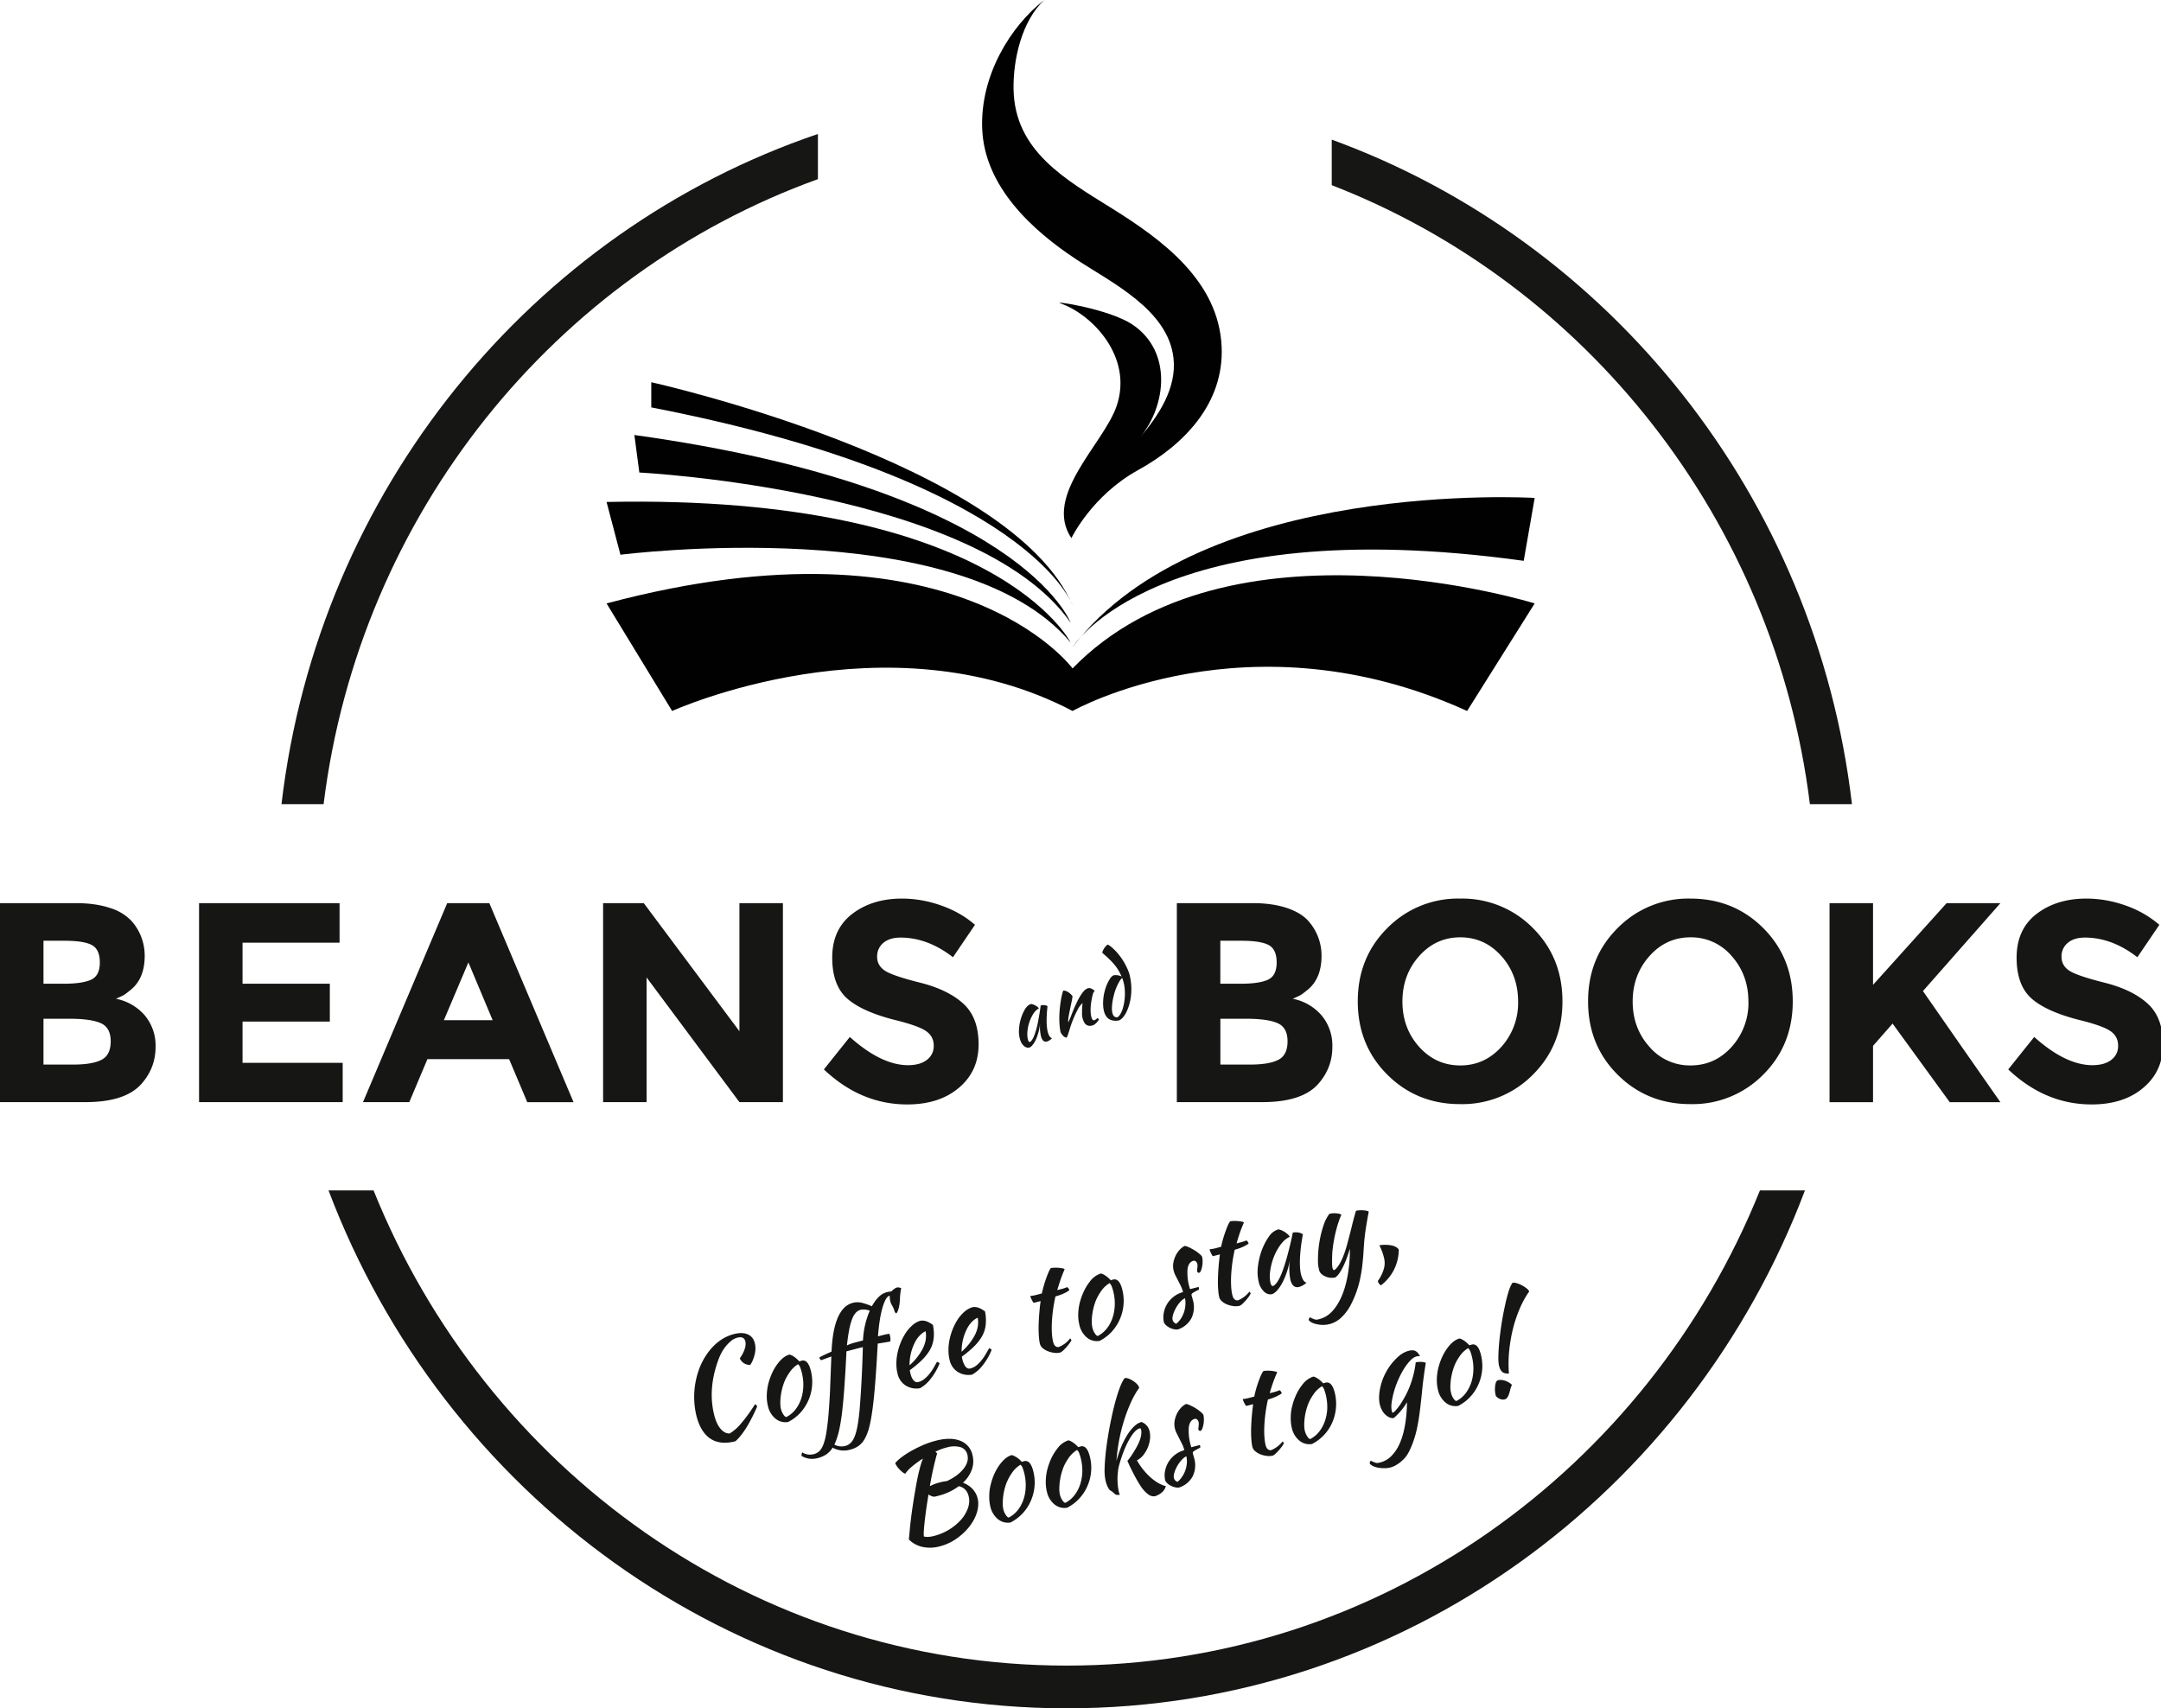 <svg xmlns="http://www.w3.org/2000/svg" xmlns:xlink="http://www.w3.org/1999/xlink" width="423.39" height="334.71">
  <defs>
    <path id="a" d="M0 0h423.78v311.57H0z"/>
  </defs>
  <clipPath id="b">
    <use overflow="visible" xlink:href="#a"/>
  </clipPath>
  <path fill="#010101" d="M131.69 139.3s42.03-19.08 78.45 0c0 0 34.47-19.48 77.3 0l13.24-21.07s-59.98-18.69-90.54 12.73c0 0-22.77-31.02-91.3-12.73l12.85 21.08z" clip-path="url(#b)"/>
  <defs>
    <path id="c" d="M0 0h423.78v311.57H0z"/>
  </defs>
  <clipPath id="d">
    <use overflow="visible" xlink:href="#c"/>
  </clipPath>
  <path fill="#010101" d="M121.56 108.69s66.59-8.56 88.2 17.2c0 0-14.6-29.13-90.92-27.54l2.72 10.34z" clip-path="url(#d)"/>
  <defs>
    <path id="e" d="M0 0h423.78v311.57H0z"/>
  </defs>
  <clipPath id="f">
    <use overflow="visible" xlink:href="#e"/>
  </clipPath>
  <path fill="#010101" d="M125.26 92.58s66.39 3.39 84.5 29.43c0 0-9.74-26.24-85.47-36.78l.97 7.35z" clip-path="url(#f)"/>
  <defs>
    <path id="g" d="M0 0h423.78v311.57H0z"/>
  </defs>
  <clipPath id="h">
    <use overflow="visible" xlink:href="#g"/>
  </clipPath>
  <path fill="#010101" d="M210.14 118.63s-8.17-24.34-82.54-38.81v-4.93s70.66 15.7 82.54 43.74" clip-path="url(#h)"/>
  <defs>
    <path id="i" d="M0 0h423.78v311.57H0z"/>
  </defs>
  <clipPath id="j">
    <use overflow="visible" xlink:href="#i"/>
  </clipPath>
  <path fill="#010101" d="M210.15 126.78s16.54-26.84 88.38-16.9l2.15-12.32s-65.22-3.98-90.53 29.22" clip-path="url(#j)"/>
  <defs>
    <path id="k" d="M0 0h423.78v311.57H0z"/>
  </defs>
  <clipPath id="l">
    <use overflow="visible" xlink:href="#k"/>
  </clipPath>
  <path fill="#010101" d="M209.91 105.44c-5.6-8.36 6.33-18.47 8.86-25.88 3.3-9.68-4.89-18.03-11.01-20.12-1.76-.6 9.57 1.08 14.16 4.18 7.78 5.26 6.6 15.83 1.45 22.07 3.6-4.24 7.22-9.64 6.54-15.56-1.08-9.49-12.15-14.76-19.1-19.35-8.56-5.65-17.97-14.24-18.38-25.64-.37-10.35 5.53-20 12.16-25.14-4.4 4.11-6.11 11.65-6.01 17.47.2 12.2 10.35 17.78 19.4 23.44 9.77 6.1 20.83 14.2 21.37 27.08.46 11.07-7.36 19.15-16.4 24.13-9.05 5-13.04 13.32-13.04 13.32" clip-path="url(#l)"/>
  <defs>
    <path id="m" d="M0 0h423.78v311.57H0z"/>
  </defs>
  <clipPath id="n">
    <use overflow="visible" xlink:href="#m"/>
  </clipPath>
  <path fill="#161615" d="M16.72 215.94H0v-38.99h14.86c2.58 0 4.81.32 6.69.95a9.54 9.54 0 0 1 4.23 2.56 10.2 10.2 0 0 1 2.57 6.8c0 3.06-.97 5.33-2.9 6.81-.65.53-1.1.85-1.36.98l-1.37.64a9.95 9.95 0 0 1 5.66 3.27 9.22 9.22 0 0 1 2.1 6.16c0 2.72-.9 5.11-2.73 7.2-2.11 2.42-5.79 3.62-11.03 3.62m-8.2-23.2h4.04c2.37 0 4.13-.26 5.27-.78 1.15-.52 1.73-1.65 1.73-3.38s-.53-2.87-1.59-3.43-2.84-.83-5.35-.83h-4.1v8.42zm0 15.84h5.85c2.44 0 4.27-.3 5.49-.92 1.22-.61 1.83-1.82 1.83-3.63 0-1.8-.65-2.99-1.94-3.56-1.3-.58-3.36-.87-6.2-.87H8.52v8.98z" clip-path="url(#n)"/>
  <defs>
    <path id="o" d="M0 0h423.78v311.57H0z"/>
  </defs>
  <clipPath id="p">
    <use overflow="visible" xlink:href="#o"/>
  </clipPath>
  <path fill="#161615" d="M66.53 176.95v7.75H47.52v8.04h17.1v7.42h-17.1v8.08h19.62v7.7H39v-38.99z" clip-path="url(#p)"/>
  <defs>
    <path id="q" d="M0 0h423.78v311.57H0z"/>
  </defs>
  <clipPath id="r">
    <use overflow="visible" xlink:href="#q"/>
  </clipPath>
  <path fill="#161615" d="M103.3 215.94l-3.55-8.42H83.74l-3.55 8.42h-9.07l16.5-38.99h8.25l16.5 39h-9.07zm-11.53-27.38l-4.8 11.32h9.55l-4.75-11.32z" clip-path="url(#r)"/>
  <defs>
    <path id="s" d="M0 0h423.78v311.57H0z"/>
  </defs>
  <clipPath id="t">
    <use overflow="visible" xlink:href="#s"/>
  </clipPath>
  <path fill="#161615" d="M144.87 176.95h8.52v38.99h-8.52l-18.19-24.43v24.43h-8.52v-38.99h7.97l18.74 25.1z" clip-path="url(#t)"/>
  <defs>
    <path id="u" d="M0 0h423.78v311.57H0z"/>
  </defs>
  <clipPath id="v">
    <use overflow="visible" xlink:href="#u"/>
  </clipPath>
  <path fill="#161615" d="M173.08 184.73a3.4 3.4 0 0 0-1.23 2.73c0 1.14.5 2.04 1.5 2.71 1 .67 3.31 1.46 6.94 2.37 3.62.91 6.44 2.28 8.44 4.1 2 1.82 3 4.48 3 7.98s-1.28 6.33-3.85 8.5c-2.56 2.18-5.94 3.27-10.13 3.27-6.05 0-11.5-2.28-16.33-6.86l5.08-6.36c4.11 3.68 7.92 5.53 11.41 5.53 1.57 0 2.8-.35 3.69-1.04a3.33 3.33 0 0 0 1.34-2.79c0-1.17-.47-2.1-1.42-2.79s-2.82-1.38-5.63-2.1c-4.44-1.07-7.7-2.47-9.75-4.2-2.06-1.73-3.09-4.45-3.09-8.15s1.3-6.55 3.91-8.56c2.6-2 5.86-3.01 9.75-3.01 2.55 0 5.1.44 7.65 1.34 2.55.89 4.77 2.15 6.66 3.8l-4.31 6.35c-3.32-2.57-6.74-3.85-10.27-3.85-1.42 0-2.54.34-3.36 1.03" clip-path="url(#v)"/>
  <defs>
    <path id="w" d="M0 0h423.78v311.57H0z"/>
  </defs>
  <clipPath id="x">
    <use overflow="visible" xlink:href="#w"/>
  </clipPath>
  <path fill="#161615" d="M247.29 215.94h-16.72v-38.99h14.86c2.58 0 4.81.32 6.69.95s3.29 1.49 4.23 2.56a10.2 10.2 0 0 1 2.57 6.8c0 3.06-.97 5.33-2.9 6.81-.65.53-1.1.85-1.36.98l-1.37.64a9.94 9.94 0 0 1 5.65 3.27 9.22 9.22 0 0 1 2.1 6.16c0 2.72-.9 5.11-2.72 7.2-2.1 2.42-5.79 3.62-11.03 3.62m-8.2-23.2h4.05c2.36 0 4.12-.26 5.27-.78 1.14-.52 1.72-1.65 1.72-3.38s-.53-2.87-1.59-3.43c-1.05-.56-2.84-.83-5.35-.83h-4.1v8.42zm0 15.84h5.85c2.44 0 4.27-.3 5.49-.92 1.22-.61 1.83-1.82 1.83-3.63 0-1.8-.65-2.99-1.94-3.56s-3.36-.87-6.2-.87h-5.02v8.98z" clip-path="url(#x)"/>
  <defs>
    <path id="y" d="M0 0h423.78v311.57H0z"/>
  </defs>
  <clipPath id="z">
    <use overflow="visible" xlink:href="#y"/>
  </clipPath>
  <path fill="#161615" d="M300.33 210.56a19.41 19.41 0 0 1-14.26 5.77c-5.64 0-10.4-1.92-14.26-5.77-3.86-3.85-5.79-8.64-5.79-14.36 0-5.73 1.93-10.52 5.8-14.37a19.4 19.4 0 0 1 14.25-5.77 19.4 19.4 0 0 1 14.26 5.77c3.86 3.85 5.79 8.64 5.79 14.37 0 5.72-1.93 10.51-5.79 14.36m-2.9-14.34c0-3.47-1.09-6.44-3.27-8.9-2.19-2.45-4.87-3.67-8.06-3.67s-5.87 1.22-8.06 3.68-3.27 5.42-3.27 8.9 1.09 6.43 3.27 8.87c2.19 2.43 4.87 3.65 8.06 3.65s5.87-1.22 8.06-3.65a12.83 12.83 0 0 0 3.27-8.88" clip-path="url(#z)"/>
  <defs>
    <path id="A" d="M0 0h423.78v311.57H0z"/>
  </defs>
  <clipPath id="B">
    <use overflow="visible" xlink:href="#A"/>
  </clipPath>
  <path fill="#161615" d="M345.45 210.56a19.42 19.42 0 0 1-14.26 5.77c-5.64 0-10.4-1.92-14.26-5.77-3.86-3.85-5.79-8.64-5.79-14.36 0-5.73 1.93-10.52 5.8-14.37a19.4 19.4 0 0 1 14.25-5.77c5.65 0 10.4 1.92 14.26 5.77 3.86 3.85 5.79 8.64 5.79 14.37 0 5.72-1.93 10.51-5.79 14.36m-2.9-14.34c0-3.47-1.09-6.44-3.27-8.9a10.38 10.38 0 0 0-8.06-3.67c-3.19 0-5.87 1.22-8.06 3.68-2.18 2.45-3.28 5.42-3.28 8.9s1.1 6.43 3.28 8.87a10.4 10.4 0 0 0 8.06 3.65c3.19 0 5.87-1.22 8.06-3.65a12.83 12.83 0 0 0 3.28-8.88" clip-path="url(#B)"/>
  <defs>
    <path id="C" d="M0 0h423.78v311.57H0z"/>
  </defs>
  <clipPath id="D">
    <use overflow="visible" xlink:href="#C"/>
  </clipPath>
  <path fill="#161615" d="M358.45 176.95h8.52v16.01l14.42-16.01h10.54l-15.18 17.23L384 204.6l7.92 11.35H382l-11.2-15.4-3.83 4.36v11.04h-8.52v-38.99z" clip-path="url(#D)"/>
  <g>
    <defs>
      <path id="E" d="M0 0h423.78v311.57H0z"/>
    </defs>
    <clipPath id="F">
      <use overflow="visible" xlink:href="#E"/>
    </clipPath>
    <path fill="#161615" d="M405.13 184.73a3.4 3.4 0 0 0-1.23 2.73c0 1.14.5 2.04 1.5 2.71 1 .67 3.31 1.46 6.94 2.37 3.62.91 6.44 2.28 8.44 4.1 2 1.82 3 4.48 3 7.98s-1.28 6.33-3.85 8.5c-2.56 2.18-5.94 3.27-10.13 3.27-6.05 0-11.5-2.28-16.34-6.86l5.09-6.36c4.1 3.68 7.92 5.53 11.41 5.53 1.57 0 2.8-.35 3.69-1.04a3.33 3.33 0 0 0 1.34-2.79c0-1.17-.48-2.1-1.42-2.79-.95-.69-2.83-1.38-5.63-2.1-4.44-1.07-7.69-2.47-9.75-4.2-2.06-1.73-3.09-4.45-3.09-8.15s1.3-6.55 3.9-8.56c2.61-2 5.86-3.01 9.76-3.01 2.55 0 5.1.44 7.65 1.34a20.4 20.4 0 0 1 6.66 3.8l-4.31 6.35c-3.32-2.57-6.74-3.85-10.27-3.85-1.43 0-2.54.34-3.36 1.03" clip-path="url(#F)"/>
  </g>
  <g>
    <path fill="#161615" d="M344.81 233.24c-21.96 54.57-74.56 93.1-135.81 93.1-61.26 0-113.86-38.53-135.81-93.1h-8.82c22.4 59.3 78.77 101.47 144.63 101.47s122.24-42.18 144.63-101.47h-8.82z"/>
  </g>
  <g>
    <defs>
      <path id="G" d="M0 0h423.78v311.57H0z"/>
    </defs>
    <clipPath id="H">
      <use overflow="visible" xlink:href="#G"/>
    </clipPath>
    <path fill="#161615" d="M160.25 26.25c-55.99 19-97.9 69.79-105.1 131.31h8.25c7.04-56.87 45.42-103.91 96.85-122.46v-8.85z" clip-path="url(#H)"/>
  </g>
  <g>
    <defs>
      <path id="I" d="M0 0h423.78v311.57H0z"/>
    </defs>
    <clipPath id="J">
      <use overflow="visible" xlink:href="#I"/>
    </clipPath>
    <path fill="#161615" d="M260.92 27.37v8.91c49.83 19.32 86.78 65.58 93.68 121.28h8.24c-7.06-60.35-47.53-110.38-101.92-130.2" clip-path="url(#J)"/>
  </g>
  <g>
    <defs>
      <path id="K" d="M0 0h423.78v311.57H0z"/>
    </defs>
    <clipPath id="L">
      <use overflow="visible" xlink:href="#K"/>
    </clipPath>
    <path fill="#161615" d="M136.43 277.33a15.8 15.8 0 0 1 .91-9.99c.46-.98 1-1.88 1.64-2.68.64-.8 1.35-1.5 2.16-2.05.8-.57 1.68-.97 2.61-1.21 1.1-.29 2-.28 2.73.03.73.31 1.2.9 1.4 1.73.09.33.13.67.13 1.03s-.05.73-.13 1.1c-.09.38-.2.75-.35 1.12-.14.37-.32.7-.53 1-.43.03-.84-.06-1.22-.3a2.2 2.2 0 0 1-.84-.96c.43-.61.75-1.21.95-1.8.2-.6.24-1.11.14-1.53-.18-.72-.7-.96-1.57-.73-.37.1-.73.27-1.08.52a7.87 7.87 0 0 0-1.92 2.25c-.27.48-.51 1-.71 1.56-1.4 3.8-1.67 7.4-.83 10.79.3 1.2.72 2.11 1.27 2.75.55.63 1.14.93 1.77.9a8.68 8.68 0 0 0 2.26-2c.87-1 1.77-2.25 2.72-3.74a1 1 0 0 1 .41.44 32.1 32.1 0 0 1-2.06 4.06c-.37.6-.74 1.13-1.12 1.6-.38.48-.74.87-1.1 1.17-1.96.5-3.59.34-4.88-.51-1.3-.86-2.21-2.37-2.76-4.55" clip-path="url(#L)"/>
  </g>
  <g>
    <defs>
      <path id="M" d="M0 0h423.78v311.57H0z"/>
    </defs>
    <clipPath id="N">
      <use overflow="visible" xlink:href="#M"/>
    </clipPath>
    <path fill="#161615" d="M154.4 278.61a3.06 3.06 0 0 1-2.46-.65 4.47 4.47 0 0 1-1.49-2.5 7.89 7.89 0 0 1-.22-2.1c.02-.75.12-1.49.3-2.24.19-.75.45-1.47.78-2.18.33-.7.72-1.34 1.17-1.9.7-.9 1.44-1.44 2.2-1.64.57.14 1.22.58 1.93 1.33a3.4 3.4 0 0 0 .42-.13c.84-.22 1.45.43 1.83 1.96a8.97 8.97 0 0 1-2.1 8.29 8.5 8.5 0 0 1-2.35 1.76m-.7-7.96a11.64 11.64 0 0 0-.83 4.29c.01.43.05.81.13 1.14.1.39.26.74.47 1.07.22.32.41.48.58.49a5.29 5.29 0 0 0 1.74-1.42c.48-.6.86-1.29 1.13-2.06.27-.78.42-1.63.46-2.53a9.89 9.89 0 0 0-.63-3.76c-.1-.24-.24-.43-.4-.58-.64.4-1.18.9-1.6 1.51-.43.6-.78 1.22-1.05 1.85" clip-path="url(#N)"/>
  </g>
  <g>
    <defs>
      <path id="O" d="M0 0h423.78v311.57H0z"/>
    </defs>
    <clipPath id="P">
      <use overflow="visible" xlink:href="#O"/>
    </clipPath>
    <path fill="#161615" d="M174.29 253.86c-.27.07-.52.31-.76.74-.23.42-.45.98-.65 1.69-.2.7-.38 1.52-.52 2.46-.15.94-.26 1.96-.34 3.08l1.16-.3c.4-.1.75-.17 1.05-.2.05.06.1.18.13.35.05.18.08.39.1.62.01.23 0 .41-.06.55l-1.2.2-1.23.2c-.15 2.76-.3 5.18-.46 7.23-.15 2.06-.33 3.83-.52 5.32-.2 1.5-.41 2.73-.66 3.7a9.56 9.56 0 0 1-.9 2.4 4.13 4.13 0 0 1-1.23 1.4c-.47.33-1 .57-1.63.73a4.49 4.49 0 0 1-3.44-.4 4.33 4.33 0 0 1-1.25 1.34c-.47.3-1.02.55-1.65.71-1.13.3-2.19.16-3.17-.41a.9.9 0 0 1 0-.4.64.64 0 0 1 .15-.31c.29.21.63.35 1.04.41.4.06.8.04 1.2-.06.41-.11.76-.3 1.06-.58.3-.27.55-.67.76-1.2.22-.52.4-1.17.55-1.97.14-.8.28-1.77.4-2.92.18-1.77.3-3.67.4-5.7l.26-6.76a92.1 92.1 0 0 0-2 .73 1 1 0 0 1-.36-.53c.19-.12.5-.28.9-.48l1.5-.69c.06-1.3.18-2.5.36-3.58.19-1.09.45-2.04.78-2.87.34-.83.75-1.5 1.25-2.04.5-.52 1.1-.88 1.8-1.06a3.62 3.62 0 0 1 1.9.03c.64.18 1.25.39 1.81.64.39-.7.82-1.3 1.32-1.8a3.47 3.47 0 0 1 2.12-1.05l.42-.07c.11-.15.28-.3.5-.46.2-.15.4-.24.58-.3.19-.04.46 0 .81.13a12.11 12.11 0 0 0-.25 2.26c-.09 1.3-.31 2.19-.67 2.66-.18.04-.33-.16-.46-.62a4.4 4.4 0 0 0-.41-.9 2.97 2.97 0 0 1-.42-1.2l-.07-.72m-5.91 22.78a201.93 201.93 0 0 0 .56-9.3c.05-1.17.09-2.3.11-3.4l-.45.11-1.32.34-1.44.38c-.12 2.6-.26 4.9-.4 6.87-.13 1.98-.3 3.7-.47 5.18-.18 1.47-.4 2.71-.64 3.72-.25 1-.54 1.84-.86 2.51a3 3 0 0 0 2.14.25c.4-.1.74-.3 1.03-.57.3-.27.55-.67.77-1.19.22-.52.4-1.18.56-1.98.15-.8.29-1.77.4-2.92m.71-14a16.6 16.6 0 0 1 1.33-5.84 3.51 3.51 0 0 0-1.77-.18c-.41.1-.76.33-1.04.67-.29.34-.54.8-.74 1.4-.21.59-.39 1.29-.53 2.1-.15.81-.28 1.75-.4 2.82a8.5 8.5 0 0 1 1.52-.55l1.63-.43" clip-path="url(#P)"/>
  </g>
  <g>
    <defs>
      <path id="Q" d="M0 0h423.78v311.57H0z"/>
    </defs>
    <clipPath id="R">
      <use overflow="visible" xlink:href="#Q"/>
    </clipPath>
    <path fill="#161615" d="M182.79 259.6c.19 1.03.23 1.93.12 2.73-.1.8-.35 1.53-.75 2.21-.4.68-.92 1.34-1.57 1.97-.65.64-1.44 1.3-2.35 1.96a5.3 5.3 0 0 1 .13.64c.06.21.12.43.21.65s.2.41.33.58c.13.18.27.3.45.4.17.08.37.09.6.03.42-.11.82-.32 1.18-.62s.7-.64 1-1.02c.3-.38.57-.78.81-1.2l.64-1.13c.2.1.37.2.51.3a12.26 12.26 0 0 1-1.74 3.03 6.92 6.92 0 0 1-2.1 1.86 3.96 3.96 0 0 1-2.87-.56 3.7 3.7 0 0 1-1.53-2.25 8.08 8.08 0 0 1-.24-2.1c.01-.74.1-1.47.27-2.2.16-.72.4-1.42.69-2.1.3-.68.64-1.3 1.03-1.85.4-.55.83-1.01 1.3-1.4.47-.38.96-.64 1.49-.77.75-.1 1.55.19 2.39.85m-1.44 1.22c-.41.18-.81.47-1.2.89-.39.41-.72.9-1 1.5a9.87 9.87 0 0 0-.95 4.28 11.1 11.1 0 0 0 2.56-3.22c.6-1.16.8-2.3.59-3.44" clip-path="url(#R)"/>
  </g>
  <g>
    <defs>
      <path id="S" d="M0 0h423.78v311.57H0z"/>
    </defs>
    <clipPath id="T">
      <use overflow="visible" xlink:href="#S"/>
    </clipPath>
    <path fill="#161615" d="M192.99 256.95a8.8 8.8 0 0 1 .12 2.72c-.1.8-.35 1.53-.75 2.21-.4.69-.92 1.35-1.57 1.98s-1.44 1.29-2.35 1.96l.06.3a4.51 4.51 0 0 0 .61 1.57c.13.17.28.3.45.39.17.08.37.1.6.03a3.1 3.1 0 0 0 1.18-.61c.37-.3.7-.65 1-1.03.3-.37.57-.78.81-1.2.25-.4.46-.79.65-1.13.19.1.36.2.5.3a12.14 12.14 0 0 1-1.74 3.04 6.93 6.93 0 0 1-2.1 1.85 3.98 3.98 0 0 1-2.86-.56 3.7 3.7 0 0 1-1.54-2.26 8.13 8.13 0 0 1-.23-2.1c0-.73.1-1.46.26-2.18.17-.73.4-1.43.69-2.11.3-.68.64-1.3 1.03-1.85.4-.55.83-1.01 1.3-1.4.47-.37.97-.63 1.49-.77.75-.1 1.55.2 2.39.85m-1.44 1.23c-.41.18-.81.47-1.2.88a5.9 5.9 0 0 0-1 1.5 9.83 9.83 0 0 0-.95 4.29c1.1-.98 1.96-2.06 2.57-3.22s.8-2.32.58-3.45" clip-path="url(#T)"/>
  </g>
  <g>
    <defs>
      <path id="U" d="M0 0h423.78v311.57H0z"/>
    </defs>
    <clipPath id="V">
      <use overflow="visible" xlink:href="#U"/>
    </clipPath>
    <path fill="#161615" d="M202.52 255.27a4.1 4.1 0 0 1-.67-1.35c.44-.04.84-.11 1.22-.22l1.05-.27a23.64 23.64 0 0 1 1.38-4.32c.17-.34.3-.56.4-.67a7.1 7.1 0 0 1 2.19.05c.24.04.4.1.5.18-.31.73-.58 1.4-.79 2.02-.21.61-.43 1.3-.66 2.08l.97-.25c.32-.08.64-.2.96-.33a.96.96 0 0 1 .44.61c-.7.51-1.6.91-2.72 1.2a30.07 30.07 0 0 0-.7 5.04 21 21 0 0 0 0 2.15c.04.66.12 1.25.25 1.75.18.71.54 1.04 1.08.99a5.7 5.7 0 0 0 1.27-.72c.38-.3.7-.61.97-.98.13.12.21.23.26.32-.06.17-.18.38-.37.63a9.22 9.22 0 0 1-1.27 1.44c-.22.2-.4.32-.52.37-.4.1-.8.13-1.25.06a5.03 5.03 0 0 1-1.23-.32 3.54 3.54 0 0 1-1-.6 1.6 1.6 0 0 1-.53-.82c-.1-.39-.17-.89-.21-1.51-.05-.62-.06-1.3-.05-2.05a43.3 43.3 0 0 1 .39-4.83l-1.36.35z" clip-path="url(#V)"/>
  </g>
  <g>
    <defs>
      <path id="W" d="M0 0h423.78v311.57H0z"/>
    </defs>
    <clipPath id="X">
      <use overflow="visible" xlink:href="#W"/>
    </clipPath>
    <path fill="#161615" d="M215.43 262.72a3.05 3.05 0 0 1-2.47-.65 4.42 4.42 0 0 1-1.49-2.51 7.84 7.84 0 0 1-.22-2.09c.02-.75.12-1.5.3-2.24.2-.74.45-1.47.78-2.17.33-.72.72-1.35 1.17-1.92a4.3 4.3 0 0 1 2.2-1.63c.57.14 1.22.59 1.93 1.33l.2-.06.22-.07c.84-.22 1.45.43 1.83 1.95a8.98 8.98 0 0 1-2.1 8.3 8.48 8.48 0 0 1-2.35 1.76m-.7-7.97a11.39 11.39 0 0 0-.74 2.9c-.07.5-.1.96-.09 1.4.01.43.06.81.14 1.14.1.38.25.75.47 1.07.21.32.4.48.58.49a5.29 5.29 0 0 0 1.73-1.42c.48-.6.86-1.29 1.13-2.07.27-.77.42-1.61.46-2.52a9.83 9.83 0 0 0-.62-3.77c-.11-.23-.25-.42-.4-.57-.65.4-1.18.9-1.61 1.5-.43.62-.78 1.23-1.05 1.85" clip-path="url(#X)"/>
  </g>
  <g>
    <defs>
      <path id="Y" d="M0 0h423.78v311.57H0z"/>
    </defs>
    <clipPath id="Z">
      <use overflow="visible" xlink:href="#Y"/>
    </clipPath>
    <path fill="#161615" d="M235.53 246.25a5.06 5.06 0 0 1-.25 2.75c-.1.22-.22.34-.34.38-.18.02-.31-.07-.4-.29v-.24l.04-.39.04-.42c0-.14 0-.26-.03-.36-.05-.22-.15-.4-.3-.53a.5.5 0 0 0-.47-.12c-.63.16-1.02.7-1.15 1.59a10.07 10.07 0 0 0 .49 3.96l.9-.23.77-.2c.02.03.04.1.06.19.04.14.03.26-.01.34-.35.17-.62.31-.82.43-.2.1-.35.2-.45.28-.1.08-.15.15-.16.21-.01.06 0 .14.02.24l.1.39c.05.12.1.28.14.47a4.96 4.96 0 0 1-.27 3.55 4.6 4.6 0 0 1-2.65 2.22c-.22.04-.47.03-.73-.02a3.38 3.38 0 0 1-1.5-.71 2.06 2.06 0 0 1-.5-.58 4.48 4.48 0 0 1-.06-1.87 5.12 5.12 0 0 1 1.94-3.22 4.92 4.92 0 0 1 1.85-.91c-.1-.4-.25-.8-.42-1.16l-.54-1.07-.52-1.01a4.4 4.4 0 0 1-.37-1 3.6 3.6 0 0 1-.07-1.38 5 5 0 0 1 1.16-2.57c.31-.36.67-.65 1.06-.85.18 0 .45.08.8.24.36.16.71.35 1.07.56s.69.45.98.7c.3.23.49.45.59.63m-5.09 13.12c.34-.26.64-.6.91-.99a5.6 5.6 0 0 0 .83-4.02c-.3.13-.62.37-.94.72a6.74 6.74 0 0 0-1.4 2.48c-.13.43-.16.78-.1 1.06.1.35.33.6.7.75" clip-path="url(#Z)"/>
  </g>
  <g>
    <defs>
      <path id="aa" d="M0 0h423.78v311.57H0z"/>
    </defs>
    <clipPath id="ab">
      <use overflow="visible" xlink:href="#aa"/>
    </clipPath>
    <path fill="#161615" d="M237.65 246.12c-.1-.07-.23-.26-.37-.56-.15-.3-.24-.56-.3-.79.43-.04.83-.11 1.21-.21l1.05-.28a24.5 24.5 0 0 1 1.38-4.33c.17-.32.3-.55.41-.66.16-.04.37-.06.63-.07a7.9 7.9 0 0 1 1.56.12c.23.04.4.1.5.18-.32.73-.59 1.4-.8 2.02-.21.61-.43 1.3-.65 2.08l.96-.25c.32-.08.65-.2.97-.33.1.06.19.15.27.26.07.1.13.22.16.36-.7.5-1.6.9-2.72 1.2a30.59 30.59 0 0 0-.7 5.03c-.04.77-.03 1.48 0 2.15.04.66.12 1.25.25 1.75.18.71.54 1.04 1.09.99a5.52 5.52 0 0 0 2.23-1.7c.14.12.22.23.26.33-.06.16-.18.37-.36.63a10.52 10.52 0 0 1-1.27 1.44c-.22.19-.4.3-.52.36-.4.1-.81.12-1.25.06a5 5 0 0 1-1.23-.32 3.55 3.55 0 0 1-1-.61 1.6 1.6 0 0 1-.53-.8c-.1-.4-.17-.9-.21-1.52-.05-.61-.06-1.3-.05-2.04a46.78 46.78 0 0 1 .39-4.84l-1.36.35z" clip-path="url(#ab)"/>
  </g>
  <g>
    <defs>
      <path id="ac" d="M0 0h423.78v311.57H0z"/>
    </defs>
    <clipPath id="ad">
      <use overflow="visible" xlink:href="#ac"/>
    </clipPath>
    <path fill="#161615" d="M253.28 241.5a3.32 3.32 0 0 1 1.22 0c.2.05.37.11.51.18.15.06.23.14.25.22a33.98 33.98 0 0 0-.56 4.44c-.03.68-.03 1.3 0 1.89.03.57.1 1.06.2 1.47.12.45.26.81.43 1.09.17.27.38.45.64.52a3.4 3.4 0 0 1-1.44.84c-.86.22-1.43-.27-1.73-1.46a12 12 0 0 1-.04-4.03 15.84 15.84 0 0 1-1.4 4.44c-.3.61-.64 1.13-1 1.56a3.1 3.1 0 0 1-1.05.88c-.6.15-1.13 0-1.63-.45a3.7 3.7 0 0 1-1.07-1.94 8.42 8.42 0 0 1-.15-3.02c.13-1.11.39-2.18.76-3.2.39-1 .85-1.9 1.4-2.66a3.37 3.37 0 0 1 1.8-1.39c.18 0 .38.06.62.15a4.5 4.5 0 0 1 1.3.84c.18.16.3.32.35.46-.6.26-1.19.75-1.73 1.45-.54.71-.99 1.52-1.35 2.4-.36.9-.6 1.82-.74 2.77s-.11 1.8.08 2.53c.07.31.23.47.47.5.44-.22.87-.76 1.3-1.62.43-.86.88-2.14 1.37-3.84a80.23 80.23 0 0 0 .93-3.72l.27-1.3" clip-path="url(#ad)"/>
  </g>
  <g>
    <defs>
      <path id="ae" d="M0 0h423.78v311.57H0z"/>
    </defs>
    <clipPath id="af">
      <use overflow="visible" xlink:href="#ae"/>
    </clipPath>
    <path fill="#161615" d="M267.2 244.32a60.92 60.92 0 0 1-.28 3.52 28.24 28.24 0 0 1-.5 2.98 19.85 19.85 0 0 1-1.84 4.97 9.17 9.17 0 0 1-1.82 2.38 5.16 5.16 0 0 1-4.56 1.32 4.72 4.72 0 0 1-1.05-.3c-.3-.14-.54-.3-.71-.5-.06-.2.02-.4.2-.6a6.3 6.3 0 0 0 1.01.44c.14.03.27.04.41.02a5.14 5.14 0 0 0 2.92-1.6c.73-.77 1.35-1.75 1.87-2.95.52-1.2.92-2.58 1.2-4.16.28-1.59.43-3.31.43-5.17l-.46 1.38c-.19.55-.4 1.1-.65 1.65-.25.56-.52 1.07-.82 1.55-.3.47-.6.81-.94 1.04a3.15 3.15 0 0 1-2.51-.52c-.25-.18-.44-.4-.58-.68a7 7 0 0 1-.3-2.12 21.55 21.55 0 0 1 1.21-7.24c.3-.78.65-1.41 1.04-1.91a4.28 4.28 0 0 1 1.12-.11c.22.01.44.04.65.07.21.04.4.12.58.23-.13.2-.38.85-.73 1.92a27.53 27.53 0 0 0-1.05 5.34 27.23 27.23 0 0 0-.05 2.32c0 .38.04.67.09.88.04.13.08.22.13.28.06.06.1.1.15.12.27-.13.6-.47.96-1.02.37-.55.74-1.36 1.12-2.42.23-.69.44-1.36.6-2.01l.52-1.98.51-2.05c.18-.7.38-1.43.6-2.17a5.57 5.57 0 0 1 2.06 0c.19.04.34.1.44.17-.23 1.2-.43 2.36-.6 3.5a35.2 35.2 0 0 0-.36 3.43" clip-path="url(#af)"/>
  </g>
  <g>
    <defs>
      <path id="ag" d="M0 0h423.78v311.57H0z"/>
    </defs>
    <clipPath id="ah">
      <use overflow="visible" xlink:href="#ag"/>
    </clipPath>
    <path fill="#161615" d="M270.56 251.83a1.11 1.11 0 0 1-.37-.33 1.35 1.35 0 0 1-.25-.5 7.92 7.92 0 0 0 1.2-2.43c.2-.72.2-1.45 0-2.2a10.3 10.3 0 0 0-.9-2.38 6.77 6.77 0 0 1 2.38.02c.35.07.65.18.9.33.26.15.44.32.53.5a8.78 8.78 0 0 1-3.5 7" clip-path="url(#ah)"/>
  </g>
  <g>
    <defs>
      <path id="ai" d="M0 0h423.78v311.57H0z"/>
    </defs>
    <clipPath id="aj">
      <use overflow="visible" xlink:href="#ai"/>
    </clipPath>
    <path fill="#161615" d="M190.53 285.09c.25 1 .2 1.96-.14 2.89a6.62 6.62 0 0 1-1.72 2.53c.7.26 1.31.65 1.82 1.17.5.52.86 1.14 1.04 1.86.22.88.17 1.8-.13 2.8-.3.98-.8 1.9-1.5 2.79-.68.87-1.53 1.66-2.52 2.35a10 10 0 0 1-3.2 1.48 7.24 7.24 0 0 1-3.43.13 5.42 5.42 0 0 1-2.68-1.46l.18-1.97a89.53 89.53 0 0 1 .66-5.16c.13-.87.26-1.67.39-2.37.25-1.53.5-2.82.76-3.85.25-1.03.5-1.86.76-2.5-.8.5-1.51 1.02-2.14 1.56a6.5 6.5 0 0 0-1.32 1.41 2.06 2.06 0 0 1-.55-.32 5.5 5.5 0 0 1-1.1-1.17 2.63 2.63 0 0 1-.32-.6c.34-.4.81-.83 1.4-1.26.6-.44 1.25-.86 1.98-1.25.73-.4 1.48-.76 2.27-1.1.8-.32 1.56-.58 2.3-.77 1.9-.5 3.5-.5 4.77 0a3.81 3.81 0 0 1 2.42 2.8m-7.61 8.17a2.61 2.61 0 0 1-1-.44 98.01 98.01 0 0 0-.74 5.14c-.08.74-.14 1.39-.18 1.93-.03.54-.03.93.01 1.16.26.07.55.1.87.08.33-.01.72-.08 1.18-.2a10.7 10.7 0 0 0 5.26-3.19 7.08 7.08 0 0 0 1.33-2.27c.27-.8.32-1.57.13-2.31-.26-1.07-.9-1.73-1.93-1.96a11.2 11.2 0 0 1-3.99 1.87l-.51.13c-.12.03-.26.05-.43.06m2.5-9.63a10.02 10.02 0 0 0-2.17.83c.08.05.15.1.21.16l.16.2c-.1.24-.2.57-.3 1a62.05 62.05 0 0 0-1.14 5.38 8.5 8.5 0 0 1 2.08-.77 6.44 6.44 0 0 1 1.22-.22c.72-.32 1.36-.7 1.91-1.1.55-.41 1-.84 1.36-1.29.36-.45.61-.9.75-1.37.14-.46.15-.92.04-1.38a2 2 0 0 0-1.35-1.52 4.86 4.86 0 0 0-2.76.08" clip-path="url(#aj)"/>
  </g>
  <g>
    <defs>
      <path id="ak" d="M0 0h423.78v311.57H0z"/>
    </defs>
    <clipPath id="al">
      <use overflow="visible" xlink:href="#ak"/>
    </clipPath>
    <path fill="#161615" d="M197.98 298.3a3.06 3.06 0 0 1-2.46-.65 4.46 4.46 0 0 1-1.5-2.51 7.97 7.97 0 0 1-.2-2.1c0-.74.1-1.48.3-2.23.18-.74.44-1.47.76-2.18.34-.7.72-1.34 1.17-1.9.71-.9 1.44-1.44 2.2-1.64a4.4 4.4 0 0 1 1.94 1.33l.2-.06.22-.07c.84-.22 1.45.43 1.83 1.95a8.9 8.9 0 0 1-.5 5.87 8.52 8.52 0 0 1-3.96 4.19m-.7-7.96a11.41 11.41 0 0 0-.82 4.28c0 .44.05.82.13 1.15.1.39.26.74.47 1.06.22.33.41.5.58.5a5.3 5.3 0 0 0 1.74-1.42c.48-.6.86-1.3 1.13-2.07.27-.77.42-1.62.45-2.52a9.82 9.82 0 0 0-.62-3.77c-.1-.23-.24-.42-.4-.57-.64.4-1.18.9-1.6 1.5-.44.62-.79 1.23-1.05 1.86" clip-path="url(#al)"/>
  </g>
  <g>
    <defs>
      <path id="am" d="M0 0h423.78v311.57H0z"/>
    </defs>
    <clipPath id="an">
      <use overflow="visible" xlink:href="#am"/>
    </clipPath>
    <path fill="#161615" d="M209.07 295.41a3.07 3.07 0 0 1-2.47-.65 4.45 4.45 0 0 1-1.49-2.5 8.06 8.06 0 0 1-.22-2.1c.02-.74.12-1.49.3-2.24.2-.74.45-1.47.78-2.18.33-.7.72-1.33 1.17-1.9a4.3 4.3 0 0 1 2.2-1.64c.57.15 1.22.59 1.93 1.34l.2-.07.22-.07c.84-.22 1.45.44 1.83 1.96a8.86 8.86 0 0 1-.5 5.87 8.55 8.55 0 0 1-3.95 4.18m-.7-7.96a12.17 12.17 0 0 0-.83 4.29c.01.44.05.82.13 1.14.1.39.26.74.47 1.07.22.32.41.48.58.5a5.32 5.32 0 0 0 1.74-1.43c.48-.6.86-1.29 1.13-2.07s.42-1.61.46-2.52a9.96 9.96 0 0 0-.63-3.77c-.1-.23-.24-.42-.4-.57-.64.4-1.18.9-1.6 1.5-.43.62-.79 1.24-1.05 1.86" clip-path="url(#an)"/>
  </g>
  <g>
    <defs>
      <path id="ao" d="M0 0h423.78v311.57H0z"/>
    </defs>
    <clipPath id="ap">
      <use overflow="visible" xlink:href="#ao"/>
    </clipPath>
    <path fill="#161615" d="M216.6 290.08a9.78 9.78 0 0 1-.17-2.54c.03-1.12.14-2.35.3-3.7a74.35 74.35 0 0 1 1.57-8.38c.33-1.29.67-2.42 1.03-3.4.35-.97.7-1.65 1.02-2.04.23-.05.49-.01.8.1a4.59 4.59 0 0 1 1.65 1.1c.21.23.35.46.4.7-.56.76-1.1 1.7-1.61 2.8-.5 1.11-.96 2.3-1.35 3.56a34.94 34.94 0 0 0-1.5 7.93c.29-1.02.62-1.97.98-2.85.38-.87.78-1.64 1.2-2.3.43-.67.87-1.21 1.33-1.63.46-.43.93-.7 1.4-.82a2.5 2.5 0 0 1 1.57 1.79c.13.51.15 1.06.08 1.64a6.2 6.2 0 0 1-1.34 3.11 3.7 3.7 0 0 1-1.21.97 13.43 13.43 0 0 0 2.34 3.04c.47.46 1 .87 1.55 1.23.55.35 1.14.62 1.78.8a2.58 2.58 0 0 1-.7 1.15 3.65 3.65 0 0 1-1.4.8c-.43.1-.88-.01-1.36-.35a6.24 6.24 0 0 1-1.48-1.63c-.4-.6-.83-1.34-1.28-2.2a43.8 43.8 0 0 1-1.32-2.73c.18-.2.4-.5.67-.86.26-.37.53-.8.8-1.26 1.06-1.73 1.45-3.1 1.2-4.1-.03-.13-.13-.18-.3-.13-.32.08-.66.33-1.02.73-.35.4-.7.93-1.06 1.57-.35.64-.7 1.38-1.02 2.2-.32.84-.61 1.71-.87 2.64-.11.38-.2.8-.24 1.26a12.07 12.07 0 0 0 .17 4.04c.06.23.13.4.21.54-.5.08-.84.03-1-.15-.18-.16-.32-.3-.44-.39-.11-.1-.23-.18-.35-.23-.17-.08-.35-.29-.54-.64-.19-.35-.35-.8-.49-1.37" clip-path="url(#ap)"/>
  </g>
  <g>
    <defs>
      <path id="aq" d="M0 0h423.78v311.57H0z"/>
    </defs>
    <clipPath id="ar">
      <use overflow="visible" xlink:href="#aq"/>
    </clipPath>
    <path fill="#161615" d="M235.78 277.22a4.94 4.94 0 0 1-.02 1.98c-.06.3-.14.56-.23.78-.1.21-.22.33-.34.37-.18.03-.31-.06-.4-.29a.77.77 0 0 1 0-.24l.05-.39.03-.42c0-.14 0-.26-.03-.36-.06-.22-.15-.4-.3-.52a.48.48 0 0 0-.47-.13c-.64.17-1.02.7-1.15 1.59a10.1 10.1 0 0 0 .49 3.97c.33-.1.63-.17.9-.24l.76-.2c.03.03.05.1.07.19.04.14.03.25-.01.34-.35.17-.62.32-.82.43-.2.1-.35.2-.44.28-.1.08-.16.15-.17.21-.01.07 0 .14.02.24l.1.38c.05.13.1.29.14.48a4.97 4.97 0 0 1-.27 3.55 4.6 4.6 0 0 1-2.65 2.22c-.22.04-.47.03-.73-.02a3.43 3.43 0 0 1-1.5-.7 2.1 2.1 0 0 1-.5-.59 4.4 4.4 0 0 1-.06-1.87 5.23 5.23 0 0 1 3.79-4.13c-.1-.4-.25-.8-.42-1.16l-.54-1.07-.51-1.01c-.17-.33-.3-.66-.38-1-.11-.45-.13-.9-.07-1.38a5 5 0 0 1 1.16-2.57 3.7 3.7 0 0 1 1.06-.85c.19 0 .45.08.8.24a8.76 8.76 0 0 1 2.05 1.26c.3.24.49.45.59.63m-5.09 13.12c.35-.26.65-.6.9-.99a5.4 5.4 0 0 0 .94-2.67c.04-.48 0-.93-.1-1.35-.3.14-.61.38-.93.73a6.77 6.77 0 0 0-1.41 2.47c-.13.43-.16.78-.1 1.06.1.35.33.6.7.75" clip-path="url(#ar)"/>
  </g>
  <g>
    <defs>
      <path id="as" d="M0 0h423.78v311.57H0z"/>
    </defs>
    <clipPath id="at">
      <use overflow="visible" xlink:href="#as"/>
    </clipPath>
    <path fill="#161615" d="M244.15 275.47a4.12 4.12 0 0 1-.67-1.35c.43-.05.84-.12 1.22-.22l1.04-.27a21.78 21.78 0 0 1 .9-3.14c.17-.46.33-.85.49-1.19.16-.33.3-.55.4-.66.16-.05.37-.07.63-.08a6.7 6.7 0 0 1 1.57.13c.23.04.4.1.5.18a28.27 28.27 0 0 0-1.46 4.1l.96-.25c.33-.09.65-.2.97-.34a1.04 1.04 0 0 1 .43.62c-.7.5-1.6.9-2.71 1.2a30.2 30.2 0 0 0-.7 5.03c-.04.77-.04 1.49 0 2.16.04.66.12 1.24.24 1.75.18.71.54 1.04 1.09.99a5.65 5.65 0 0 0 2.24-1.7c.13.12.21.23.25.32-.06.17-.18.38-.36.63a10.8 10.8 0 0 1-1.27 1.44c-.22.2-.4.32-.52.37-.4.1-.8.12-1.25.06a4.99 4.99 0 0 1-1.23-.32 3.54 3.54 0 0 1-1-.61 1.6 1.6 0 0 1-.53-.8c-.1-.4-.17-.9-.21-1.52-.05-.62-.06-1.3-.05-2.05a46.57 46.57 0 0 1 .4-4.83l-1.37.35z" clip-path="url(#at)"/>
  </g>
  <g>
    <defs>
      <path id="au" d="M0 0h423.78v311.57H0z"/>
    </defs>
    <clipPath id="av">
      <use overflow="visible" xlink:href="#au"/>
    </clipPath>
    <path fill="#161615" d="M257.06 282.92a3.06 3.06 0 0 1-2.47-.65 4.46 4.46 0 0 1-1.5-2.51 7.94 7.94 0 0 1-.2-2.1c0-.74.1-1.48.3-2.23.18-.75.44-1.47.77-2.18.32-.7.72-1.34 1.17-1.9a4.3 4.3 0 0 1 2.2-1.64c.57.14 1.22.58 1.93 1.33l.2-.07.22-.06c.84-.22 1.45.43 1.83 1.95a9.14 9.14 0 0 1-.5 5.87 8.55 8.55 0 0 1-3.95 4.19m-.7-7.97a11.5 11.5 0 0 0-.83 4.29c0 .44.05.82.13 1.15.1.38.25.74.47 1.06.22.33.4.49.58.5a5.32 5.32 0 0 0 1.73-1.43 6.9 6.9 0 0 0 1.13-2.06 8.7 8.7 0 0 0 .47-2.52 9.97 9.97 0 0 0-.63-3.77 1.95 1.95 0 0 0-.4-.57c-.64.39-1.18.89-1.6 1.5-.44.61-.79 1.23-1.05 1.85" clip-path="url(#av)"/>
  </g>
  <g>
    <defs>
      <path id="aw" d="M0 0h423.78v311.57H0z"/>
    </defs>
    <clipPath id="ax">
      <use overflow="visible" xlink:href="#aw"/>
    </clipPath>
    <path fill="#161615" d="M268.38 286.77a.46.46 0 0 1 .02-.29l.15-.3a5.45 5.45 0 0 0 1.03.43c.14.04.28.04.4.02a4.73 4.73 0 0 0 2.64-1.37 8.1 8.1 0 0 0 1.63-2.48c.45-1.01.79-2.2 1.02-3.55.24-1.35.37-2.85.4-4.5a12.28 12.28 0 0 1-1.99 2.54c-.25.25-.46.44-.65.58a1.7 1.7 0 0 1-.84-.16c-.27-.12-.53-.3-.77-.53-.25-.23-.46-.5-.64-.83a4.4 4.4 0 0 1-.42-1.07c-.16-.63-.2-1.31-.14-2.03a11.25 11.25 0 0 1 1.32-4.36 11.1 11.1 0 0 1 2.77-3.37c.54-.4 1.1-.68 1.66-.83.56-.15 1-.14 1.34.03.33.16.64.5.9 1.04-.2-.05-.43-.04-.7.03-.38.1-.78.36-1.2.8-.42.44-.83.97-1.23 1.6-.39.63-.76 1.33-1.1 2.1a17.12 17.12 0 0 0-1.32 4.5c-.1.7-.07 1.3.05 1.8.03.11.06.18.08.2.02.01.05.02.08.01.14-.03.31-.17.52-.39a11.72 11.72 0 0 0 1.42-1.96 17.58 17.58 0 0 0 1.92-4.35c.32-1.11.54-2.17.64-3.16.44-.08.84-.1 1.2-.08.36.03.62.1.78.19a82.42 82.42 0 0 0-.78 6.02c-.13 1.27-.27 2.45-.4 3.5a40 40 0 0 1-.48 2.98c-.18.91-.41 1.78-.69 2.6-.27.83-.61 1.64-1.02 2.43-.2.38-.43.73-.71 1.06a7.14 7.14 0 0 1-1.86 1.5 4.2 4.2 0 0 1-2.1.54c-.42.01-.82-.02-1.2-.08a4.22 4.22 0 0 1-1.02-.3c-.31-.14-.55-.31-.71-.5" clip-path="url(#ax)"/>
  </g>
  <g>
    <defs>
      <path id="ay" d="M0 0h423.78v311.57H0z"/>
    </defs>
    <clipPath id="az">
      <use overflow="visible" xlink:href="#ay"/>
    </clipPath>
    <path fill="#161615" d="M285.69 275.46a3.07 3.07 0 0 1-2.47-.65 4.48 4.48 0 0 1-1.49-2.5 8 8 0 0 1-.22-2.1c.02-.74.12-1.49.3-2.24.2-.75.45-1.47.78-2.18.33-.7.72-1.34 1.17-1.9.7-.9 1.44-1.44 2.2-1.64.58.14 1.22.59 1.93 1.33l.2-.06.22-.07c.84-.22 1.45.43 1.83 1.96a8.9 8.9 0 0 1-.5 5.87 8.55 8.55 0 0 1-3.95 4.18m-.7-7.96a11.86 11.86 0 0 0-.83 4.29c0 .43.05.81.14 1.14.09.39.25.74.46 1.07.22.32.41.49.58.5a5.35 5.35 0 0 0 1.74-1.43c.48-.6.85-1.29 1.13-2.07.27-.77.42-1.61.46-2.52a9.67 9.67 0 0 0-.63-3.77c-.1-.23-.24-.42-.4-.57-.64.4-1.18.9-1.6 1.5-.44.62-.79 1.24-1.05 1.86" clip-path="url(#az)"/>
  </g>
  <g>
    <defs>
      <path id="aA" d="M0 0h423.78v311.57H0z"/>
    </defs>
    <clipPath id="aB">
      <use overflow="visible" xlink:href="#aA"/>
    </clipPath>
    <path fill="#161615" d="M294.79 274.18c-.2.05-.39.05-.58.01-.2-.05-.38-.1-.55-.2-.16-.08-.3-.18-.42-.3a.72.72 0 0 1-.2-.3 5.12 5.12 0 0 1-.12-1.71c.03-.3.08-.58.17-.82.1-.24.23-.38.4-.43.45-.11.94-.07 1.47.12.53.2.95.46 1.27.8-.14.26-.24.54-.32.85-.07.3-.15.59-.24.86-.08.27-.2.51-.33.72a.91.91 0 0 1-.55.4m-1.09-6.57c-.1-.44-.15-1.1-.13-2 .02-.9.09-1.9.2-3a59.84 59.84 0 0 1 1.1-6.84c.22-1.06.47-2 .72-2.8.26-.8.52-1.35.78-1.65.27-.03.56.02.9.13a5.71 5.71 0 0 1 1.84.99c.25.2.42.4.5.59a17.9 17.9 0 0 0-1.77 3.16 26.07 26.07 0 0 0-1.36 3.94c-.36 1.4-.62 2.88-.78 4.4a26.21 26.21 0 0 0-.07 4.6c-.2 0-.4-.02-.6-.04a1.4 1.4 0 0 1-.55-.18 1.5 1.5 0 0 1-.44-.46c-.14-.2-.25-.49-.34-.84" clip-path="url(#aB)"/>
  </g>
  <g>
    <defs>
      <path id="aC" d="M0 0h423.78v311.57H0z"/>
    </defs>
    <clipPath id="aD">
      <use overflow="visible" xlink:href="#aC"/>
    </clipPath>
    <path fill="#161615" d="M203.9 197c.1-.03.23-.06.38-.06a1.73 1.73 0 0 1 .78.1c.1.04.15.08.17.13a24.78 24.78 0 0 0-.17 2.99c0 .45.03.87.08 1.25.05.39.11.71.2.98.1.3.2.53.33.7.13.18.28.29.45.32a2.42 2.42 0 0 1-.92.63c-.56.19-.97-.1-1.22-.9a8 8 0 0 1-.2-2.67 10.58 10.58 0 0 1-.74 3.02c-.18.41-.37.78-.6 1.08-.21.3-.43.51-.66.64-.39.13-.75.05-1.1-.22a2.5 2.5 0 0 1-.8-1.25c-.2-.6-.28-1.27-.24-2.01a8.97 8.97 0 0 1 1.18-4c.34-.53.72-.86 1.14-1.01.12 0 .25.02.41.07a2.94 2.94 0 0 1 .91.5c.13.1.21.2.25.3-.4.2-.75.55-1.08 1.04a7.85 7.85 0 0 0-1.16 3.54c-.05.64 0 1.2.16 1.68.06.2.18.31.34.31.28-.16.54-.54.79-1.13a16.31 16.31 0 0 0 .89-3.38 49.38 49.38 0 0 0 .43-2.65" clip-path="url(#aD)"/>
  </g>
  <g>
    <defs>
      <path id="aE" d="M0 0h423.78v311.57H0z"/>
    </defs>
    <clipPath id="aF">
      <use overflow="visible" xlink:href="#aE"/>
    </clipPath>
    <path fill="#161615" d="M208.34 194.08c.3 0 .61.1.95.31.33.21.6.47.84.78-.03.33-.1.73-.2 1.22a69.96 69.96 0 0 0-.58 2.88c-.07.44-.08.79-.04 1.04a21.68 21.68 0 0 0 .71-1.72 40.82 40.82 0 0 1 .58-1.4l.46-.98c.18-.37.38-.73.6-1.08.21-.35.44-.66.68-.94.25-.27.5-.45.75-.54a.94.94 0 0 1 .76.06c.24.12.45.27.62.43 0 .02-.02.07-.1.13-.06.06-.14.2-.23.42a16.1 16.1 0 0 0-.42 2.21c-.04.45-.06.9-.04 1.33.02.44.08.83.18 1.15.09.27.18.43.27.48.1.05.2.06.32.01.11-.03.23-.1.34-.2.1-.1.19-.15.27-.17.05 0 .1.04.14.1.05.06.08.11.1.17a3 3 0 0 1-.51.65c-.1.1-.21.2-.32.28-.1.08-.2.14-.3.17-.3.1-.56.14-.78.12-.22-.03-.41-.1-.56-.21-.16-.11-.3-.27-.4-.46a3.5 3.5 0 0 1-.44-1.69l.01-.86.09-1.24a4.29 4.29 0 0 0-.97 1.33 20.65 20.65 0 0 0-1.55 3.82l-.33 1.03c-.1.29-.2.49-.3.6a1.18 1.18 0 0 1-.65-.37c-.18-.19-.33-.4-.46-.62-.07-.2-.12-.47-.16-.8a15.1 15.1 0 0 1-.12-2.4 22.42 22.42 0 0 1 .46-3.97c.15-.64.26-1 .33-1.07" clip-path="url(#aF)"/>
  </g>
  <g>
    <defs>
      <path id="aG" d="M0 0h423.78v311.57H0z"/>
    </defs>
    <clipPath id="aH">
      <use overflow="visible" xlink:href="#aG"/>
    </clipPath>
    <path fill="#161615" d="M218.1 191.12c.21-.07.47-.08.78-.05.3.04.6.12.87.26-.19-.41-.38-.8-.58-1.14-.2-.35-.44-.7-.72-1.05a12.4 12.4 0 0 0-1.02-1.12c-.4-.4-.89-.83-1.46-1.33 0-.1.03-.24.1-.4a3.4 3.4 0 0 1 .6-.92c.13-.14.25-.24.38-.3.4.22.8.54 1.22.95a12.22 12.22 0 0 1 2.95 4.64 11.44 11.44 0 0 1 .2 5.47 9.5 9.5 0 0 1-.5 1.64c-.2.5-.43.94-.7 1.3-.27.37-.57.65-.9.83a2.8 2.8 0 0 1-1.88-.15c-.5-.26-.86-.73-1.08-1.41a5.14 5.14 0 0 1-.22-1.23 9.16 9.16 0 0 1 .28-2.85 8.33 8.33 0 0 1 1-2.42c.2-.33.43-.57.68-.72m.88 8.18c.32-.25.6-.65.82-1.2.22-.56.38-1.18.48-1.87.1-.69.14-1.4.1-2.13a8 8 0 0 0-.52-2.5c-.21.2-.42.46-.61.81a9.7 9.7 0 0 0-1 2.52c-.13.48-.23.95-.3 1.4-.07.47-.1.9-.1 1.3s.05.73.14 1c.17.53.5.75.99.67" clip-path="url(#aH)"/>
  </g>
</svg>

